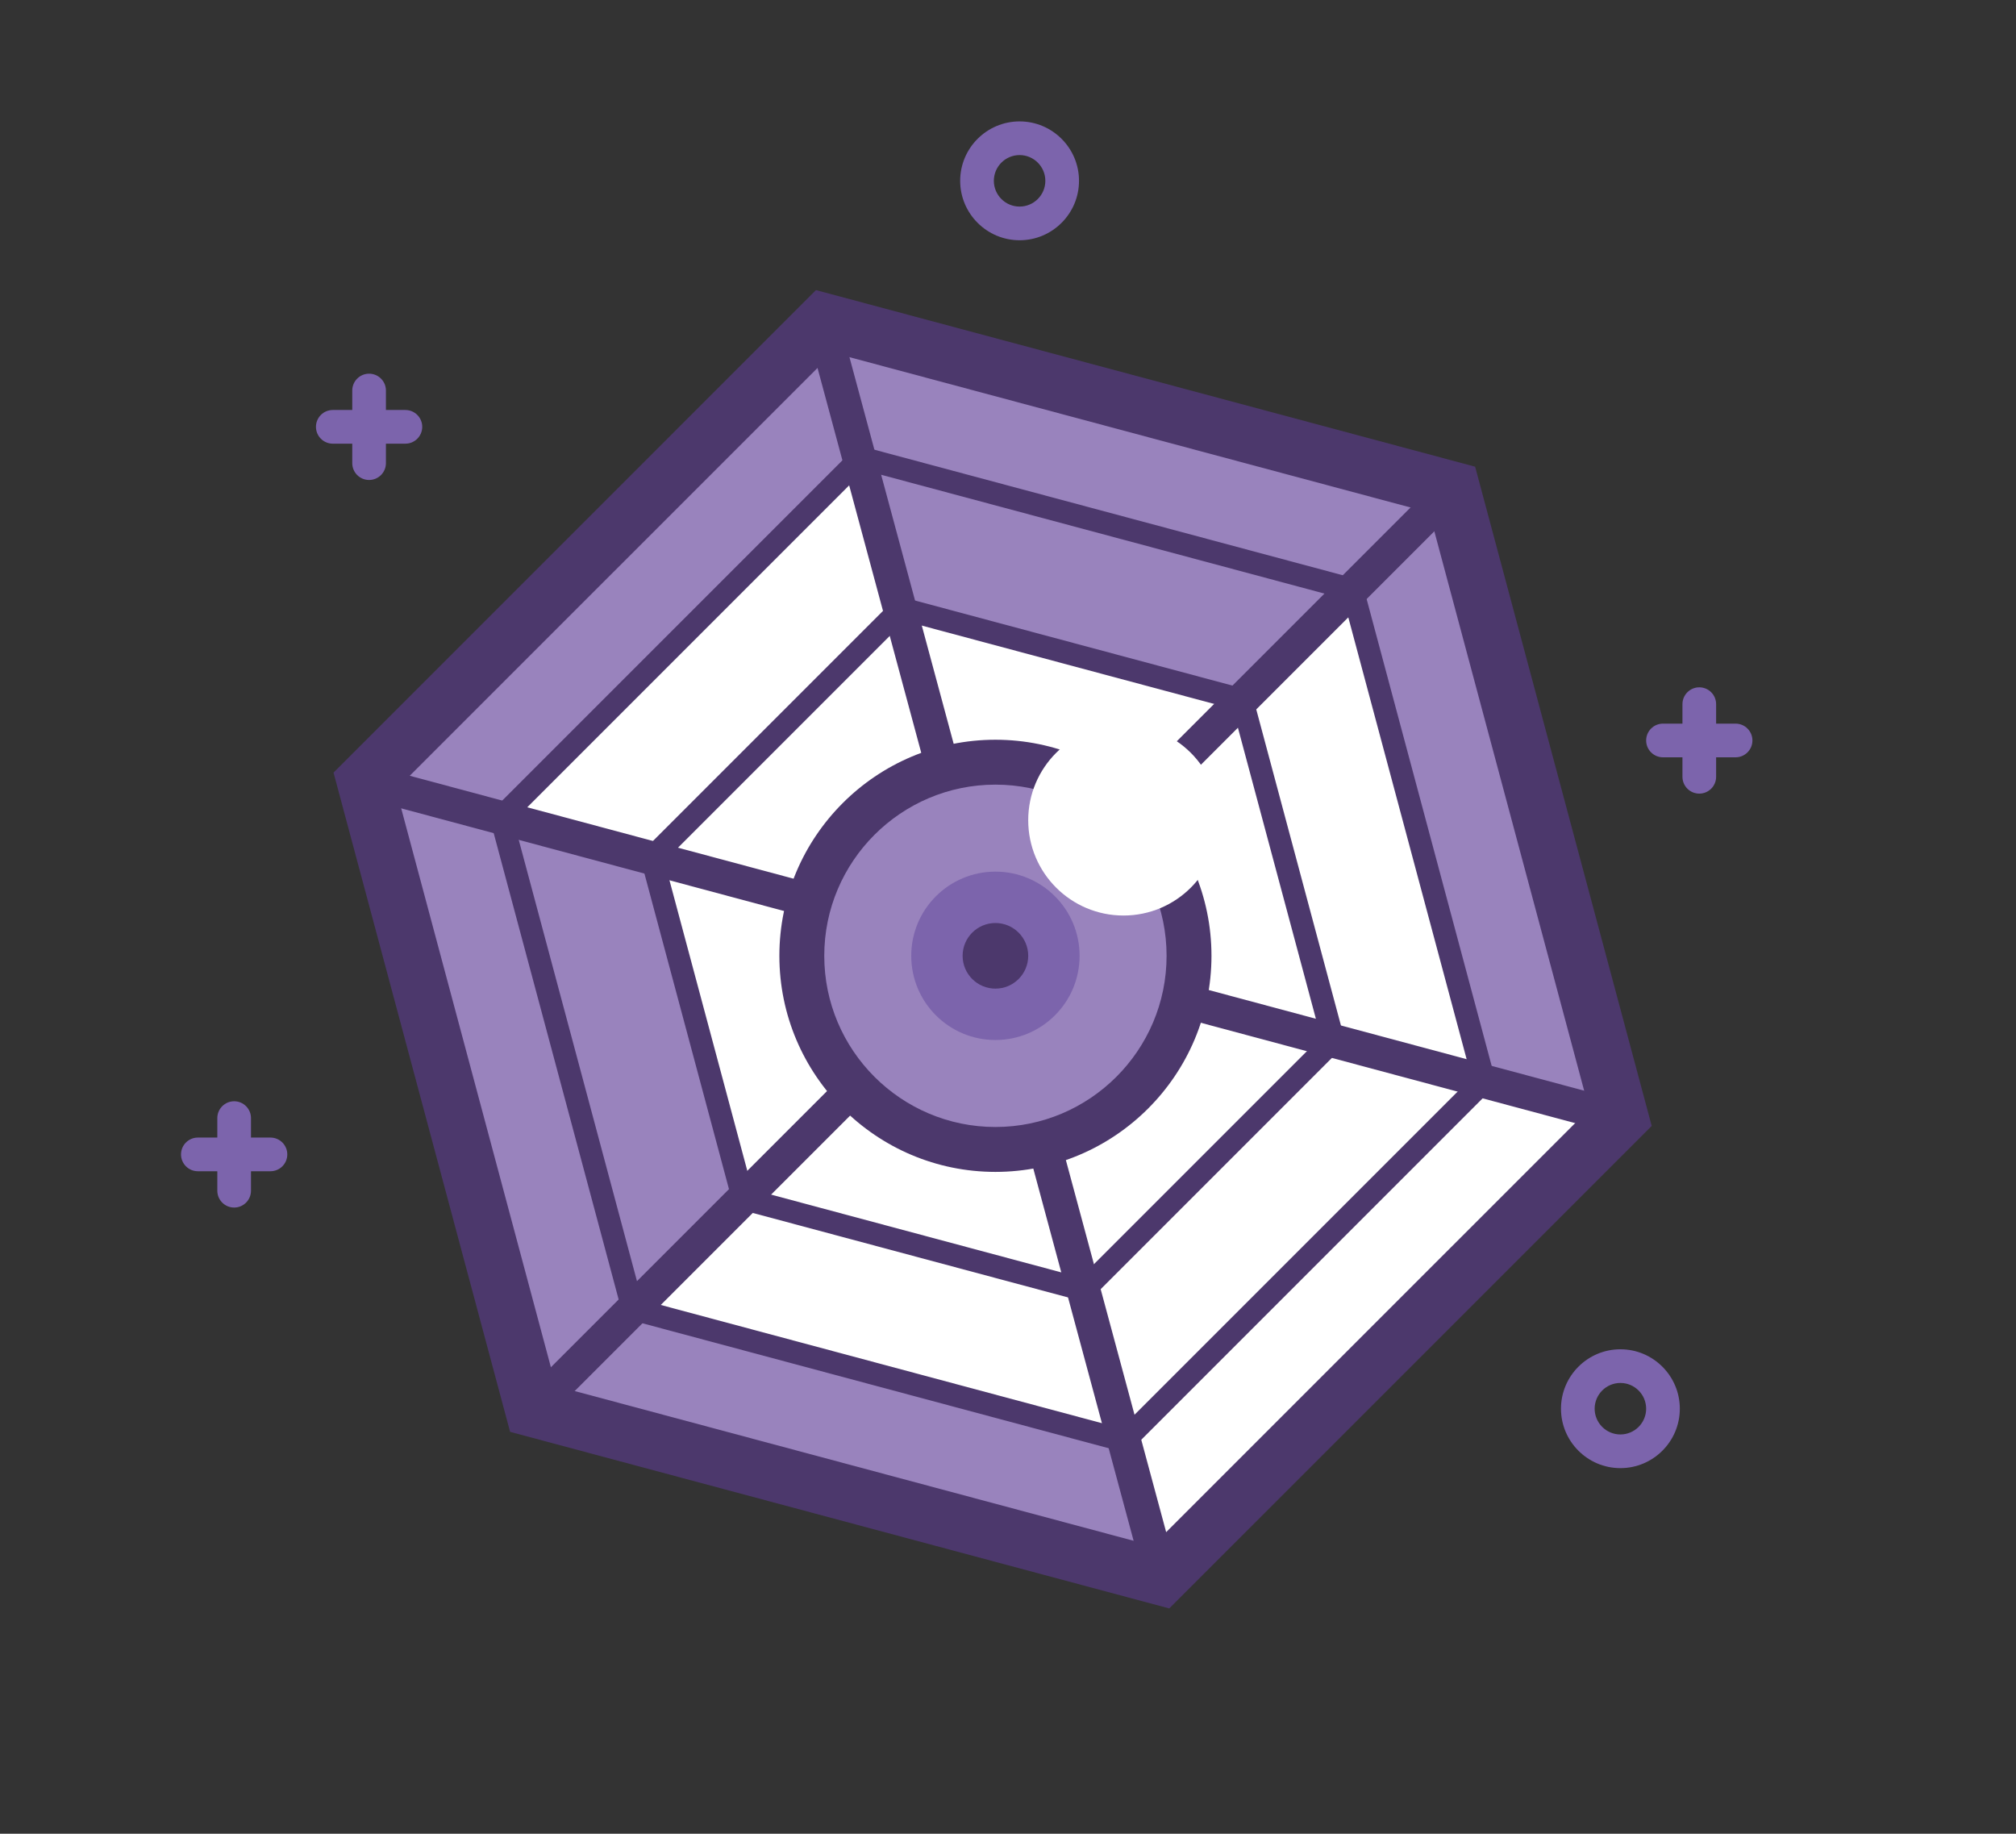 <?xml version="1.0" encoding="utf-8"?>
<!-- Generator: Adobe Illustrator 16.0.0, SVG Export Plug-In . SVG Version: 6.00 Build 0)  -->
<!DOCTYPE svg PUBLIC "-//W3C//DTD SVG 1.1//EN" "http://www.w3.org/Graphics/SVG/1.1/DTD/svg11.dtd">
<svg version="1.1" id="Layer_1" xmlns="http://www.w3.org/2000/svg" xmlns:xlink="http://www.w3.org/1999/xlink" x="0px" y="0px"
	 width="972px" height="884px" viewBox="0 0 972 884" enable-background="new 0 0 972 884" xml:space="preserve">
<rect x="0" y="0" width="972" height="884" fill="#333333" stroke="none"/>
<g id="XMLID_2_">
	<g>
		<g>
			<polygon fill="#9983BD" points="700.176,236.028 781.266,538.738 715.545,521.125 652.07,284.162 			"/>
		</g>
		<g>
			<polygon fill="#FFFFFF" points="781.266,538.738 559.698,760.305 541.976,694.558 542.084,694.584 715.545,521.125 			"/>
		</g>
		<g>
			<polygon fill="#FFFFFF" points="652.07,284.162 715.545,521.125 642.871,501.644 598.85,337.354 652.042,284.162 			"/>
		</g>
		<g>
			<polygon fill="#FFFFFF" points="715.545,521.125 542.084,694.584 541.976,694.558 522.387,621.856 522.603,621.911 
				642.871,501.644 			"/>
		</g>
		<g>
			<polygon fill="#9983BD" points="700.176,236.028 652.07,284.162 652.042,284.162 415.079,220.659 414.403,221.335 
				396.709,155.696 397.466,154.938 			"/>
		</g>
		<g>
			<polygon fill="#9983BD" points="652.042,284.162 598.85,337.354 434.561,293.333 433.992,293.902 414.403,221.335 
				415.079,220.659 			"/>
		</g>
		<g>
			<polygon fill="#FFFFFF" points="598.85,337.354 642.871,501.644 478.582,457.622 			"/>
		</g>
		<g>
			<polygon fill="#FFFFFF" points="642.871,501.644 522.603,621.911 522.387,621.856 478.203,458.001 478.582,457.622 			"/>
		</g>
		<g>
			<polygon fill="#FFFFFF" points="598.85,337.354 478.582,457.622 478.068,457.487 433.992,293.902 434.561,293.333 			"/>
		</g>
		<g>
			<polygon fill="#9983BD" points="541.976,694.558 559.698,760.305 256.987,679.217 305.122,631.083 			"/>
		</g>
		<g>
			<polygon fill="#FFFFFF" points="522.387,621.856 541.976,694.558 305.122,631.083 358.314,577.889 			"/>
		</g>
		<g>
			<polygon fill="#FFFFFF" points="478.203,458.001 522.387,621.856 358.314,577.889 			"/>
		</g>
		<g>
			<polygon fill="#FFFFFF" points="478.582,457.622 478.203,458.001 478.068,457.487 			"/>
		</g>
		<g>
			<polygon fill="#FFFFFF" points="478.068,457.487 478.203,458.001 358.314,577.889 314.293,413.601 			"/>
		</g>
		<g>
			<polygon fill="#FFFFFF" points="433.992,293.902 478.068,457.487 314.293,413.601 			"/>
		</g>
		<g>
			<polygon fill="#FFFFFF" points="433.992,293.902 314.293,413.601 241.619,394.12 414.403,221.335 			"/>
		</g>
		<g>
			<polygon fill="#9983BD" points="396.709,155.696 414.403,221.335 241.619,394.12 175.898,376.506 			"/>
		</g>
		<g>
			<polygon fill="#9983BD" points="314.293,413.601 358.314,577.889 305.122,631.083 241.619,394.12 			"/>
		</g>
		<g>
			<polygon fill="#9983BD" points="241.619,394.12 305.122,631.083 256.987,679.217 175.898,376.506 			"/>
		</g>
	</g>
	<g>
		<g>
			<path fill="#4C386C" d="M563.742,775.392l-317.8-85.128l-85.132-317.802l232.605-232.614l317.809,85.134l85.132,317.799
				L563.742,775.392z M268.033,668.169l287.621,77.048l210.524-210.522L689.13,247.074L401.51,170.027L190.986,380.55
				L268.033,668.169z"/>
		</g>
		<g>
			<path fill="#4C386C" d="M543.758,700.563l-2.957-0.721L300.704,635.5l-65.121-242.998l177.879-177.88l239.98,64.313l-1.403,5.234
				l5.257-1.409l64.284,239.981L543.758,700.563z M309.539,626.665l230.926,61.884L709.51,519.508l-61.856-230.92l-230.957-61.892
				L247.655,395.736L309.539,626.665z"/>
		</g>
		<g>
			<path fill="#4C386C" d="M524.248,627.92l-3.205-0.822l-167.146-44.792l-45.64-170.323l124.683-124.687l170.328,45.64
				l45.64,170.324L524.248,627.92z M362.732,573.471l158.251,42.406l115.852-115.85l-42.403-158.254l-158.253-42.403
				L320.328,415.218L362.732,573.471z"/>
		</g>
		<g>
			
				<rect x="165.217" y="449.504" transform="matrix(0.966 0.259 -0.259 0.966 134.768 -108.285)" fill="#4C386C" width="626.729" height="16.235"/>
		</g>
		<g>
			<polygon fill="#4C386C" points="262.727,684.956 251.249,673.478 694.435,230.29 705.918,241.766 			"/>
		</g>
		<g>
			<polygon fill="#4C386C" points="551.861,762.419 388.646,156.913 404.391,152.963 404.582,153.721 567.535,758.194 			"/>
		</g>
	</g>
</g>
<g>
	<g>
		<circle fill="#9983BD" cx="479.935" cy="460.778" r="93.346"/>
	</g>
	<g>
		<path fill="#4C386C" d="M479.935,564.944c-57.438,0-104.168-46.731-104.168-104.166c0-57.438,46.73-104.168,104.168-104.168
			c57.438,0,104.168,46.731,104.168,104.168C584.103,518.213,537.372,564.944,479.935,564.944z M479.935,378.255
			c-45.503,0-82.523,37.021-82.523,82.523s37.02,82.521,82.523,82.521c45.502,0,82.523-37.018,82.523-82.521
			S525.437,378.255,479.935,378.255z"/>
	</g>
	<g>
		<path fill="#7C64AC" d="M520.52,460.776c0,22.417-18.17,40.585-40.585,40.585c-22.414,0-40.585-18.168-40.585-40.585
			c0-22.412,18.171-40.583,40.585-40.583C502.349,420.193,520.52,438.364,520.52,460.776z"/>
	</g>
	<g>
		<path fill="#4C386C" d="M495.749,460.781c0,8.729-7.081,15.811-15.814,15.811c-8.734,0-15.814-7.082-15.814-15.811
			c0-8.735,7.08-15.817,15.814-15.817C488.667,444.964,495.749,452.046,495.749,460.781z"/>
	</g>
	<g>
		<circle fill="#FFFFFF" cx="541.682" cy="395.422" r="45.933"/>
	</g>
</g>
<g>
	<path fill="#7C64AC" d="M491.59,115.818c-15.798,0-28.65-12.851-28.65-28.647c0-15.797,12.852-28.647,28.65-28.647
		c15.797,0,28.647,12.851,28.647,28.647C520.237,102.967,507.387,115.818,491.59,115.818z M491.59,74.757
		c-6.846,0-12.416,5.569-12.416,12.414s5.57,12.413,12.416,12.413c6.845,0,12.413-5.568,12.413-12.413S498.435,74.757,491.59,74.757
		z"/>
</g>
<g>
	<path fill="#7C64AC" d="M781.266,707.753c-15.798,0-28.649-12.852-28.649-28.647s12.852-28.647,28.649-28.647
		c15.797,0,28.647,12.852,28.647,28.647S797.062,707.753,781.266,707.753z M781.266,666.692c-6.846,0-12.416,5.57-12.416,12.413
		c0,6.844,5.57,12.414,12.416,12.414c6.845,0,12.414-5.57,12.414-12.414C793.68,672.262,788.11,666.692,781.266,666.692z"/>
</g>
<g>
	<path fill="#7C64AC" d="M112.896,582.135c-4.482,0-8.117-3.633-8.117-8.117v-35.004c0-4.484,3.634-8.117,8.117-8.117
		c4.483,0,8.117,3.633,8.117,8.117v35.004C121.013,578.501,117.378,582.135,112.896,582.135z"/>
</g>
<g>
	<path fill="#7C64AC" d="M130.398,564.632H95.394c-4.483,0-8.117-3.633-8.117-8.117s3.634-8.117,8.117-8.117h35.004
		c4.483,0,8.117,3.633,8.117,8.117S134.881,564.632,130.398,564.632z"/>
</g>
<g>
	<path fill="#7C64AC" d="M819.299,382.583c-4.482,0-8.117-3.635-8.117-8.117v-35.007c0-4.482,3.635-8.117,8.117-8.117
		s8.117,3.635,8.117,8.117v35.007C827.416,378.949,823.781,382.583,819.299,382.583z"/>
</g>
<g>
	<path fill="#7C64AC" d="M836.801,365.081h-35.005c-4.482,0-8.116-3.634-8.116-8.117c0-4.482,3.634-8.117,8.116-8.117h35.005
		c4.482,0,8.117,3.634,8.117,8.117C844.918,361.447,841.283,365.081,836.801,365.081z"/>
</g>
<g>
	<path fill="#7C64AC" d="M177.956,231.388c-4.482,0-8.117-3.634-8.117-8.117v-35.007c0-4.482,3.635-8.117,8.117-8.117
		s8.117,3.635,8.117,8.117v35.007C186.073,227.753,182.438,231.388,177.956,231.388z"/>
</g>
<g>
	<path fill="#7C64AC" d="M195.458,213.886h-35.005c-4.482,0-8.117-3.635-8.117-8.117s3.634-8.117,8.117-8.117h35.005
		c4.482,0,8.117,3.635,8.117,8.117S199.941,213.886,195.458,213.886z"/>
</g>
</svg>
